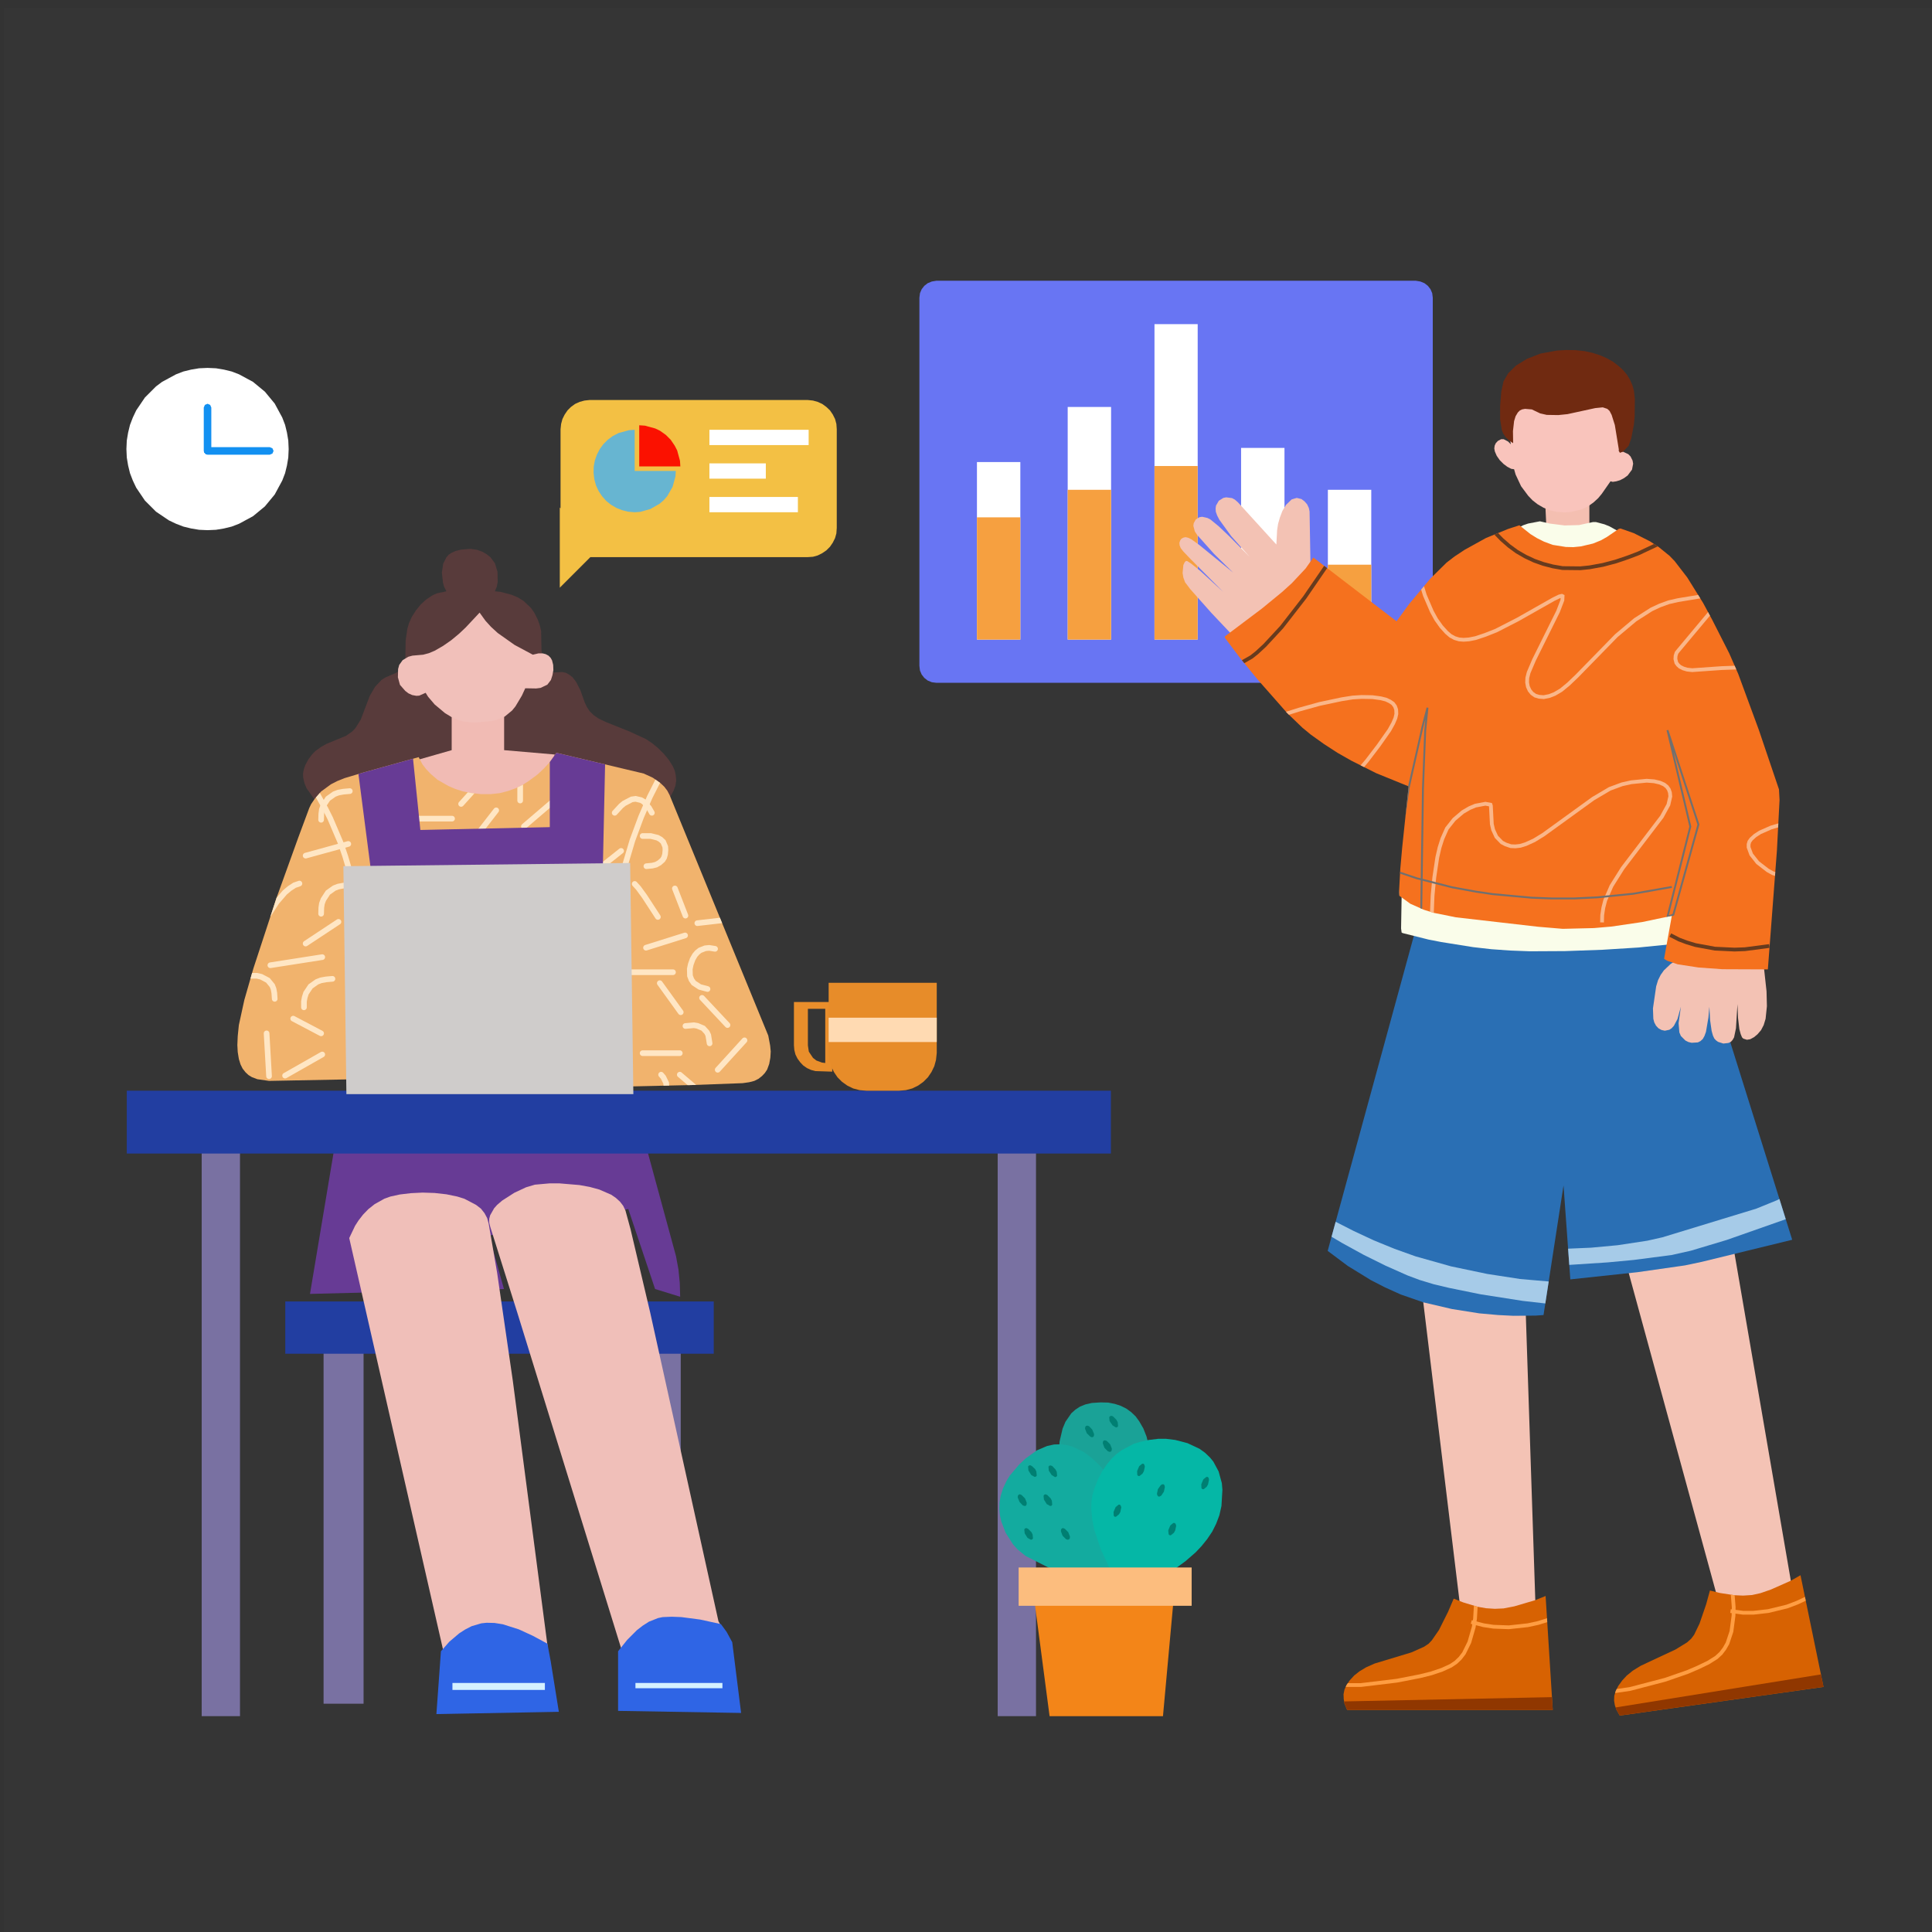 <?xml version="1.0" standalone="no"?><!DOCTYPE svg PUBLIC "-//W3C//DTD SVG 1.1//EN" "http://www.w3.org/Graphics/SVG/1.1/DTD/svg11.dtd"><svg height="1024" node-id="1" sillyvg="true" template-height="1024" template-width="1024" version="1.1" viewBox="0 0 1024 1024" width="1024" xmlns="http://www.w3.org/2000/svg" xmlns:xlink="http://www.w3.org/1999/xlink"><rect x="0" y="0" width="1024" height="1024" fill="#333333" stroke="none"/><defs node-id="174"><clipPath id="clip-团队" node-id="13"><path d="M 0.00 0.00 L 1024.00 0.00 L 1024.00 1024.00 L 0.00 1024.00 Z" fill="#000000" fill-rule="nonzero" node-id="177" stroke="none" target-height="1024" target-width="1024" target-x="0" target-y="0"></path></clipPath><clipPath id="clip-path" node-id="3"><path d="M 221.90 401.30 L 223.90 405.10 L 225.90 407.70 L 228.40 410.30 L 231.90 413.30 L 237.70 416.60 L 241.40 418.20 L 245.20 419.40 L 249.70 420.30 L 254.90 420.90 L 260.10 420.90 L 264.80 420.40 L 269.10 419.30 L 273.30 417.80 L 277.00 416.00 L 280.30 413.90 L 284.90 410.50 L 288.40 407.20 L 291.40 403.90 L 294.90 399.00 L 341.20 410.00 L 346.00 412.20 L 350.10 415.10 L 352.10 417.00 L 353.70 419.10 L 354.90 421.40 L 407.20 548.90 L 408.20 554.20 L 408.50 557.30 L 408.30 560.60 L 407.70 563.90 L 406.60 566.90 L 405.40 568.70 L 403.90 570.30 L 402.00 571.80 L 399.80 572.90 L 397.10 573.60 L 393.60 574.10 L 366.50 575.10 L 276.70 577.10 L 184.50 572.10 L 142.60 572.90 L 136.40 572.00 L 133.50 570.90 L 131.70 569.80 L 130.10 568.30 L 128.60 566.40 L 127.50 564.20 L 126.60 561.30 L 126.00 557.60 L 125.80 553.90 L 126.00 549.20 L 126.60 543.30 L 129.50 530.00 L 134.30 513.30 L 146.60 475.80 L 158.10 443.90 L 163.90 428.30 L 164.90 426.20 L 166.80 423.40 L 170.20 419.50 L 175.40 415.70 L 178.70 414.00 L 182.70 412.40 L 193.10 409.30 L 221.90 401.30 Z" fill="#000000" fill-rule="nonzero" id="路径_624" node-id="4" stroke="none" target-height="178.1" target-width="282.7" target-x="125.8" target-y="399"></path></clipPath><clipPath id="clip-path-2" node-id="5"><path d="M 770.50 847.30 L 775.50 849.30 L 783.10 851.60 L 787.60 852.40 L 792.30 852.70 L 796.90 852.50 L 802.60 851.40 L 813.80 848.10 L 819.20 845.90 L 823.00 906.30 L 714.00 906.30 L 712.60 902.90 L 712.20 900.50 L 712.10 898.00 L 712.60 895.50 L 713.70 893.10 L 715.40 890.60 L 717.80 888.00 L 720.60 885.80 L 724.10 883.70 L 728.60 881.70 L 748.10 875.80 L 754.80 872.80 L 757.20 871.20 L 758.90 869.40 L 762.70 863.90 L 767.50 854.30 L 770.50 847.30 Z" fill="#000000" fill-rule="nonzero" id="路径_580" node-id="6" stroke="none" target-height="60.4" target-width="110.9" target-x="712.1" target-y="845.9"></path></clipPath><clipPath id="clip-path-3" node-id="7"><path d="M 906.30 843.00 L 911.50 844.30 L 919.30 845.50 L 923.90 845.70 L 928.60 845.40 L 933.10 844.40 L 938.60 842.50 L 949.20 837.80 L 954.30 834.90 L 966.50 894.10 L 858.50 909.30 L 856.70 906.10 L 855.90 903.80 L 855.50 901.40 L 855.60 898.80 L 856.40 896.20 L 857.70 893.60 L 859.80 890.70 L 862.20 888.10 L 865.40 885.50 L 869.60 882.90 L 888.00 874.30 L 894.20 870.50 L 896.40 868.50 L 897.90 866.50 L 900.80 860.50 L 904.30 850.30 L 906.30 843.00 Z" fill="#000000" fill-rule="nonzero" id="路径_580-2" node-id="8" stroke="none" target-height="74.4" target-width="111" target-x="855.5" target-y="834.9"></path></clipPath><clipPath id="clip-path-4" node-id="9"><path d="M 750.80 490.80 L 703.70 663.00 L 714.40 671.00 L 726.60 678.50 L 734.00 682.30 L 742.40 686.10 L 754.50 690.30 L 769.50 693.80 L 784.00 696.10 L 794.10 697.00 L 802.10 697.40 L 813.90 697.30 L 818.10 697.00 L 828.70 628.30 L 832.30 678.10 L 867.80 674.30 L 893.00 670.70 L 902.00 668.80 L 949.90 657.10 L 895.40 483.20 Z" fill="#000000" fill-rule="nonzero" id="路径_574" node-id="10" stroke="none" target-height="214.2" target-width="246.2" target-x="703.7" target-y="483.2"></path></clipPath><clipPath id="clip-path-5" node-id="11"><path d="M 805.30 278.40 L 811.20 283.10 L 814.60 285.20 L 818.40 287.10 L 823.00 288.80 L 829.90 289.90 L 833.90 290.00 L 837.90 289.60 L 844.30 288.10 L 848.50 286.40 L 851.70 284.60 L 858.00 280.30 L 858.90 280.10 L 866.00 282.60 L 874.50 286.90 L 879.10 289.90 L 884.90 294.60 L 887.60 297.40 L 894.30 306.10 L 902.70 319.60 L 907.50 328.50 L 916.50 346.20 L 921.30 357.20 L 932.20 386.80 L 942.90 418.40 L 943.20 424.00 L 941.80 450.90 L 937.00 513.80 L 912.90 513.70 L 900.30 512.80 L 889.20 511.10 L 883.60 509.20 L 882.00 508.20 L 886.10 485.40 L 870.40 488.70 L 854.10 491.10 L 844.80 491.90 L 828.30 492.30 L 815.20 491.20 L 771.70 486.20 L 759.80 483.80 L 754.70 482.20 L 747.50 479.00 L 741.70 474.80 L 741.50 473.00 L 742.20 460.30 L 743.20 449.10 L 746.60 416.80 L 729.40 409.80 L 716.10 403.10 L 701.80 394.40 L 694.80 389.40 L 690.30 385.70 L 682.20 377.90 L 666.60 360.20 L 657.30 348.80 L 649.40 338.30 L 649.10 337.50 L 649.50 337.10 L 668.90 322.50 L 679.50 313.80 L 684.70 309.10 L 692.00 301.30 L 696.10 295.50 L 740.20 329.30 L 746.90 320.10 L 758.00 306.80 L 766.70 298.20 L 771.00 294.90 L 776.30 291.40 L 787.50 285.20 L 799.20 280.40 L 805.30 278.40 Z" fill="#000000" fill-rule="nonzero" id="路径_570" node-id="12" stroke="none" target-height="235.4" target-width="294.1" target-x="649.1" target-y="278.4"></path></clipPath></defs><g clip-path="url(#clip-团队)" id="团队" node-id="15"><path d="M 2.13 4.26 L 1026.13 4.26 L 1026.13 1028.26 L 2.13 1028.26 Z" fill="#dae3ff" fill-opacity="0.01" fill-rule="nonzero" node-id="197" stroke="none" target-height="1024" target-width="1024" target-x="2.128" target-y="4.255"></path><path d="M 296.70 269.00 L 297.10 269.40 L 297.10 227.50 L 297.40 224.70 L 298.10 222.10 L 299.30 219.70 L 300.80 217.50 L 302.60 215.70 L 304.80 214.10 L 307.20 213.00 L 309.80 212.30 L 312.60 212.00 L 428.00 212.00 L 430.90 212.30 L 433.40 213.00 L 435.80 214.10 L 438.00 215.70 L 439.90 217.50 L 441.40 219.70 L 442.60 222.10 L 443.30 224.70 L 443.50 227.50 L 443.50 279.80 L 443.30 282.70 L 442.60 285.20 L 441.40 287.60 L 439.90 289.80 L 438.00 291.70 L 435.80 293.20 L 433.40 294.40 L 430.90 295.10 L 428.00 295.30 L 312.90 295.30 L 296.70 311.50 Z" fill="#f3c044" fill-rule="nonzero" group-id="1,6,25" id="联合_24" node-id="19" stroke="none" target-height="99.5" target-width="146.8" target-x="296.7" target-y="212"></path><path d="M 376.00 271.50 L 376.00 263.40 L 422.90 263.40 L 422.90 271.50 Z M 376.00 253.70 L 376.00 245.60 L 405.90 245.60 L 405.90 253.70 Z M 376.00 235.90 L 376.00 227.80 L 428.60 227.80 L 428.60 235.90 Z" fill="#ffffff" fill-rule="nonzero" group-id="1,6,26" id="联合_25" node-id="20" stroke="none" target-height="43.7" target-width="52.6" target-x="376" target-y="227.8"></path><path d="M 338.80 247.20 L 338.80 225.40 L 341.80 225.60 L 347.30 227.10 L 349.80 228.30 L 352.90 230.50 L 355.50 233.10 L 357.60 236.20 L 358.90 238.70 L 360.40 244.20 L 360.60 247.20 Z" fill="#fb1100" fill-rule="nonzero" group-id="1,6,27" id="交叉_2" node-id="21" stroke="none" target-height="21.8" target-width="21.8" target-x="338.8" target-y="225.4"></path><path d="M 336.40 271.50 L 332.90 271.20 L 329.70 270.40 L 326.70 269.20 L 323.80 267.50 L 321.30 265.50 L 319.10 263.00 L 317.30 260.30 L 315.90 257.30 L 315.00 254.00 L 314.60 250.50 L 314.70 247.20 L 315.30 244.00 L 316.40 240.90 L 317.90 238.00 L 319.80 235.40 L 322.10 233.10 L 324.80 231.10 L 327.90 229.50 L 333.40 228.00 L 336.40 227.80 L 336.40 249.60 L 358.20 249.60 L 358.00 252.50 L 356.50 258.00 L 353.70 262.90 L 351.80 265.10 L 349.60 267.00 L 344.70 269.80 L 339.30 271.30 L 336.40 271.50 Z" fill="#67b5d1" fill-rule="nonzero" group-id="1,6,28" id="减去_11" node-id="22" stroke="none" target-height="43.7" target-width="43.6" target-x="314.6" target-y="227.8"></path><path d="M 496.30 148.80 L 750.40 148.80 L 752.80 149.20 L 755.00 150.10 L 756.80 151.50 L 758.20 153.30 L 759.10 155.40 L 759.40 157.80 L 759.40 352.90 L 759.10 355.40 L 758.20 357.50 L 756.80 359.30 L 755.00 360.70 L 752.80 361.60 L 750.40 361.90 L 496.30 361.90 L 493.90 361.60 L 491.70 360.70 L 489.90 359.30 L 488.50 357.50 L 487.60 355.40 L 487.30 352.90 L 487.30 157.80 L 487.60 155.40 L 488.50 153.30 L 489.90 151.50 L 491.70 150.10 L 493.90 149.20 L 496.30 148.80 Z" fill="#6875f3" fill-rule="nonzero" group-id="1,7,29" id="矩形_152" node-id="24" stroke="none" target-height="213.1" target-width="272.1" target-x="487.3" target-y="148.8"></path><path d="M 517.80 244.90 L 540.80 244.90 L 540.80 339.00 L 517.80 339.00 Z" fill="#ffffff" fill-rule="nonzero" group-id="1,7,30" id="矩形_153" node-id="26" stroke="none" target-height="94.1" target-width="23" target-x="517.8" target-y="244.9"></path><path d="M 517.80 274.20 L 540.80 274.20 L 540.80 339.00 L 517.80 339.00 Z" fill="#f6a040" fill-rule="nonzero" group-id="1,7,30,86" id="矩形_154" node-id="27" stroke="none" target-height="64.8" target-width="23" target-x="517.8" target-y="274.2"></path><path d="M 565.90 215.70 L 588.90 215.70 L 588.90 339.00 L 565.90 339.00 Z" fill="#ffffff" fill-rule="nonzero" group-id="1,7,31" id="矩形_153-2" node-id="29" stroke="none" target-height="123.3" target-width="23" target-x="565.9" target-y="215.7"></path><path d="M 565.90 259.60 L 588.90 259.60 L 588.90 339.00 L 565.90 339.00 Z" fill="#f6a040" fill-rule="nonzero" group-id="1,7,31,87" id="矩形_154-2" node-id="30" stroke="none" target-height="79.4" target-width="23" target-x="565.9" target-y="259.6"></path><path d="M 703.80 259.60 L 726.80 259.60 L 726.80 339.00 L 703.80 339.00 Z" fill="#ffffff" fill-rule="nonzero" group-id="1,7,32" id="矩形_153-3" node-id="32" stroke="none" target-height="79.4" target-width="23" target-x="703.8" target-y="259.6"></path><path d="M 703.80 299.30 L 726.80 299.30 L 726.80 339.00 L 703.80 339.00 Z" fill="#f6a040" fill-rule="nonzero" group-id="1,7,32,88" id="矩形_154-3" node-id="33" stroke="none" target-height="39.7" target-width="23" target-x="703.8" target-y="299.3"></path><path d="M 657.80 237.40 L 680.80 237.40 L 680.80 339.00 L 657.80 339.00 Z" fill="#ffffff" fill-rule="nonzero" group-id="1,7,33" id="矩形_153-4" node-id="35" stroke="none" target-height="101.6" target-width="23" target-x="657.8" target-y="237.4"></path><path d="M 657.80 296.10 L 680.80 296.10 L 680.80 339.00 L 657.80 339.00 Z" fill="#f6a040" fill-rule="nonzero" group-id="1,7,33,89" id="矩形_154-4" node-id="36" stroke="none" target-height="42.9" target-width="23" target-x="657.8" target-y="296.1"></path><path d="M 611.90 171.80 L 634.80 171.80 L 634.80 339.00 L 611.90 339.00 Z" fill="#ffffff" fill-rule="nonzero" group-id="1,7,34" id="矩形_153-5" node-id="38" stroke="none" target-height="167.2" target-width="22.9" target-x="611.9" target-y="171.8"></path><path d="M 611.90 247.00 L 634.80 247.00 L 634.80 339.00 L 611.90 339.00 Z" fill="#f6a040" fill-rule="nonzero" group-id="1,7,34,90" id="矩形_154-5" node-id="39" stroke="none" target-height="92" target-width="22.9" target-x="611.9" target-y="247"></path><path d="M 171.50 703.70 L 192.70 703.70 L 192.70 903.00 L 171.50 903.00 Z" fill="#7971a2" fill-rule="nonzero" group-id="2,8,35" id="矩形_138" node-id="42" stroke="none" target-height="199.3" target-width="21.2" target-x="171.5" target-y="703.7"></path><path d="M 340.40 703.70 L 360.80 703.70 L 360.80 903.00 L 340.40 903.00 Z" fill="#7971a2" fill-rule="nonzero" group-id="2,8,36" id="矩形_139" node-id="43" stroke="none" target-height="199.3" target-width="20.4" target-x="340.4" target-y="703.7"></path><path d="M 151.20 689.80 L 378.30 689.80 L 378.30 717.50 L 151.20 717.50 Z" fill="#223ea1" fill-rule="nonzero" group-id="2,8" id="矩形_137" node-id="44" stroke="none" target-height="27.7" target-width="227.1" target-x="151.2" target-y="689.8"></path><path d="M 236.60 313.40 L 235.40 311.00 L 234.80 308.90 L 234.20 303.50 L 234.90 298.80 L 236.60 295.40 L 237.80 294.00 L 239.50 292.90 L 241.60 292.00 L 244.50 291.30 L 249.40 290.90 L 252.80 291.40 L 255.60 292.40 L 258.00 293.80 L 259.90 295.30 L 262.30 298.50 L 263.70 303.10 L 263.80 308.40 L 263.30 311.00 L 262.30 313.40 L 265.30 313.70 L 271.00 315.20 L 274.20 316.50 L 277.50 318.50 L 281.40 322.20 L 283.10 324.60 L 285.00 328.30 L 286.10 331.40 L 286.80 334.40 L 287.00 344.60 L 287.70 350.30 L 289.00 354.70 L 290.00 355.90 L 292.00 356.50 L 298.00 356.20 L 299.90 356.60 L 301.70 357.60 L 303.50 359.00 L 305.40 361.50 L 307.60 365.80 L 310.00 372.50 L 311.10 374.80 L 312.50 376.90 L 314.60 379.00 L 317.20 380.80 L 320.90 382.60 L 333.90 387.80 L 342.50 391.80 L 345.90 394.10 L 349.00 396.70 L 352.00 399.70 L 354.60 402.90 L 356.70 406.30 L 357.70 408.70 L 358.20 411.20 L 358.40 413.80 L 358.00 416.40 L 357.00 419.10 L 355.40 422.10 L 354.40 423.00 L 352.20 423.90 L 348.20 424.90 L 341.80 425.90 L 332.80 426.70 L 311.20 427.60 L 285.50 427.80 L 258.00 427.40 L 205.80 425.70 L 166.50 423.50 L 162.50 417.80 L 161.40 415.20 L 160.70 412.20 L 160.60 410.10 L 161.00 407.90 L 161.80 405.50 L 163.50 402.40 L 165.30 400.00 L 167.10 398.10 L 170.30 395.80 L 173.20 394.20 L 183.40 390.00 L 186.70 387.70 L 188.40 385.90 L 191.20 381.40 L 196.00 368.80 L 198.80 364.00 L 202.20 360.40 L 204.20 359.10 L 210.00 356.60 L 212.00 355.20 L 214.30 352.60 L 214.80 351.50 L 215.00 339.50 L 215.90 333.30 L 216.80 330.20 L 218.30 326.90 L 220.40 323.60 L 222.90 320.50 L 225.80 317.80 L 229.10 315.60 L 231.50 314.50 L 236.60 313.40 Z" fill="#583b3b" fill-rule="nonzero" group-id="2,9,37" id="路径_585" node-id="46" stroke="none" target-height="136.9" target-width="197.8" target-x="160.6" target-y="290.9"></path><path d="M 239.40 378.40 L 239.40 397.60 L 220.50 403.00 L 220.90 405.00 L 222.70 409.10 L 228.10 419.40 L 248.90 426.20 L 271.00 426.20 L 291.60 410.60 L 294.00 399.90 L 267.20 397.60 L 267.20 376.40 Z" fill="#f1bbb4" fill-rule="nonzero" group-id="2,9,38" id="路径_587" node-id="47" stroke="none" target-height="49.8" target-width="73.5" target-x="220.5" target-y="376.4"></path><path d="M 254.20 324.70 L 246.80 332.60 L 243.30 335.90 L 239.20 339.30 L 234.90 342.30 L 230.40 344.90 L 227.30 346.20 L 224.30 347.00 L 218.60 347.50 L 216.40 348.10 L 213.40 349.90 L 211.60 352.40 L 211.00 354.60 L 210.90 359.00 L 212.00 363.00 L 214.80 366.20 L 216.50 367.50 L 218.50 368.40 L 220.70 368.80 L 222.20 368.70 L 225.60 367.20 L 226.90 369.30 L 230.40 373.40 L 235.90 378.00 L 239.20 380.00 L 242.90 381.60 L 245.50 382.40 L 251.00 383.00 L 260.40 382.20 L 263.00 381.60 L 267.50 379.80 L 271.40 376.60 L 273.20 374.40 L 276.60 368.70 L 278.40 364.80 L 284.20 364.90 L 286.50 364.60 L 290.10 362.90 L 292.00 360.40 L 292.80 357.90 L 293.30 355.20 L 293.20 352.40 L 292.60 350.00 L 291.80 348.60 L 290.70 347.50 L 289.20 346.70 L 287.60 346.30 L 285.40 346.30 L 282.40 347.00 L 272.70 341.80 L 263.80 335.50 L 260.20 332.20 L 257.30 329.00 L 254.20 324.70 Z" fill="#f1c0ba" fill-rule="nonzero" group-id="2,9,39" id="路径_586" node-id="48" stroke="none" target-height="58.3" target-width="82.4" target-x="210.9" target-y="324.7"></path><path d="M 221.90 401.30 L 223.90 405.10 L 225.90 407.70 L 228.40 410.30 L 231.90 413.30 L 237.70 416.60 L 241.40 418.20 L 245.20 419.40 L 249.70 420.30 L 254.90 420.90 L 260.10 420.90 L 264.80 420.40 L 269.10 419.30 L 273.30 417.80 L 277.00 416.00 L 280.30 413.90 L 284.90 410.50 L 288.40 407.20 L 291.40 403.90 L 294.90 399.00 L 341.20 410.00 L 346.00 412.20 L 350.10 415.10 L 352.10 417.00 L 353.70 419.10 L 354.90 421.40 L 407.20 548.90 L 408.20 554.20 L 408.50 557.30 L 408.30 560.60 L 407.70 563.90 L 406.60 566.90 L 405.40 568.70 L 403.90 570.30 L 402.00 571.80 L 399.80 572.90 L 397.10 573.60 L 393.60 574.10 L 366.50 575.10 L 276.70 577.10 L 184.50 572.10 L 142.60 572.90 L 136.40 572.00 L 133.50 570.90 L 131.70 569.80 L 130.10 568.30 L 128.60 566.40 L 127.50 564.20 L 126.60 561.30 L 126.00 557.60 L 125.80 553.90 L 126.00 549.20 L 126.60 543.30 L 129.50 530.00 L 134.30 513.30 L 146.60 475.80 L 158.10 443.90 L 163.90 428.30 L 164.90 426.20 L 166.80 423.40 L 170.20 419.50 L 175.40 415.70 L 178.70 414.00 L 182.70 412.40 L 193.10 409.30 L 221.90 401.30 Z" fill="#f1b36d" fill-rule="nonzero" group-id="2,10,40" id="路径_588" node-id="50" stroke="none" target-height="178.1" target-width="282.7" target-x="125.8" target-y="399"></path><g clip-path="url(#clip-path)" group-id="2,10,41" id="蒙版组_25" node-id="51"><path d="M 166.00 417.10 L 172.40 428.50 L 175.00 433.70 L 180.50 446.60 L 183.00 453.90 L 185.20 461.40 L 186.90 469.20" fill="none" group-id="2,10,41,91,111" id="路径_590" node-id="53" stroke="#ffe6c4" stroke-linecap="round" stroke-width="3" target-height="52.1" target-width="20.9" target-x="166" target-y="417.1"></path><path d="M 141.30 486.30 L 146.60 478.10 L 151.00 473.00 L 153.50 470.90 L 156.10 469.20 L 158.70 468.30" fill="none" group-id="2,10,41,91,112" id="路径_591" node-id="54" stroke="#ffe6c4" stroke-linecap="round" stroke-width="3" target-height="18" target-width="17.4" target-x="141.3" target-y="468.3"></path><path d="M 162.00 500.10 L 179.40 488.60" fill="none" group-id="2,10,41,91,113" id="路径_592" node-id="55" stroke="#ffe6c4" stroke-linecap="round" stroke-width="3" target-height="11.5" target-width="17.4" target-x="162" target-y="488.6"></path><path d="M 143.30 511.60 L 170.80 507.30" fill="none" group-id="2,10,41,91,114" id="路径_593" node-id="56" stroke="#ffe6c4" stroke-linecap="round" stroke-width="3" target-height="4.3" target-width="27.5" target-x="143.3" target-y="507.3"></path><path d="M 155.40 539.90 L 170.20 547.70" fill="none" group-id="2,10,41,91,115" id="路径_594" node-id="57" stroke="#ffe6c4" stroke-linecap="round" stroke-width="3" target-height="7.8" target-width="14.8" target-x="155.4" target-y="539.9"></path><path d="M 141.30 547.70 L 142.60 570.40" fill="none" group-id="2,10,41,91,116" id="路径_595" node-id="58" stroke="#ffe6c4" stroke-linecap="round" stroke-width="3" target-height="22.7" target-width="1.3" target-x="141.3" target-y="547.7"></path><path d="M 170.80 558.90 L 151.10 570.10" fill="none" group-id="2,10,41,91,117" id="路径_596" node-id="59" stroke="#ffe6c4" stroke-linecap="round" stroke-width="3" target-height="11.2" target-width="19.7" target-x="151.1" target-y="558.9"></path><path d="M 130.80 517.20 L 136.20 517.20 L 138.40 517.70 L 142.00 519.60 L 144.30 522.40 L 145.00 524.20 L 145.40 526.40 L 145.60 529.40" fill="none" group-id="2,10,41,91,118" id="路径_597" node-id="60" stroke="#ffe6c4" stroke-linecap="round" stroke-width="3" target-height="12.2" target-width="14.8" target-x="130.8" target-y="517.2"></path><path d="M 170.20 434.50 L 170.30 431.30 L 170.60 429.10 L 171.40 426.90 L 173.80 423.30 L 177.20 420.90 L 179.30 420.10 L 182.00 419.60 L 185.40 419.30" fill="none" group-id="2,10,41,91,119" id="路径_598" node-id="61" stroke="#ffe6c4" stroke-linecap="round" stroke-width="3" target-height="15.2" target-width="15.2" target-x="170.2" target-y="419.3"></path><path d="M 170.20 484.30 L 170.30 481.10 L 170.60 479.00 L 171.40 476.80 L 173.80 473.10 L 177.20 470.70 L 179.30 469.90 L 182.00 469.40 L 185.40 469.20" fill="none" group-id="2,10,41,91,120" id="路径_600" node-id="62" stroke="#ffe6c4" stroke-linecap="round" stroke-width="3" target-height="15.1" target-width="15.2" target-x="170.2" target-y="469.2"></path><path d="M 161.10 533.90 L 161.10 530.80 L 161.50 528.60 L 162.20 526.40 L 164.60 522.80 L 168.00 520.40 L 170.10 519.60 L 172.80 519.10 L 176.20 518.80" fill="none" group-id="2,10,41,91,121" id="路径_601" node-id="63" stroke="#ffe6c4" stroke-linecap="round" stroke-width="3" target-height="15.1" target-width="15.1" target-x="161.1" target-y="518.8"></path><path d="M 162.00 453.50 L 184.60 447.30" fill="none" group-id="2,10,41,91,122" id="路径_599" node-id="64" stroke="#ffe6c4" stroke-linecap="round" stroke-width="3" target-height="6.2" target-width="22.6" target-x="162" target-y="447.3"></path><path d="M 325.80 430.80 L 329.20 427.10 L 330.80 425.80 L 334.80 423.70 L 336.90 423.40 L 339.80 424.10 L 341.30 425.00 L 344.00 428.20 L 345.50 430.80" fill="none" group-id="2,10,41,91,123" id="路径_602" node-id="65" stroke="#ffe6c4" stroke-linecap="round" stroke-width="3" target-height="7.4" target-width="19.7" target-x="325.8" target-y="423.4"></path><path d="M 340.60 443.10 L 344.90 443.10 L 348.50 444.00 L 350.10 444.90 L 351.50 446.20 L 352.60 448.80 L 352.70 450.50 L 352.50 452.80 L 352.00 454.50 L 351.20 455.80 L 349.50 457.30 L 347.70 458.30 L 345.70 458.80 L 342.60 459.10" fill="none" group-id="2,10,41,91,124" id="路径_603" node-id="66" stroke="#ffe6c4" stroke-linecap="round" stroke-width="3" target-height="16" target-width="12.1" target-x="340.6" target-y="443.1"></path><path d="M 342.40 502.30 L 363.10 495.80" fill="none" group-id="2,10,41,91,125" id="路径_604" node-id="67" stroke="#ffe6c4" stroke-linecap="round" stroke-width="3" target-height="6.5" target-width="20.7" target-x="342.4" target-y="495.8"></path><path d="M 369.60 489.30 L 391.30 486.80" fill="none" group-id="2,10,41,91,126" id="路径_606" node-id="68" stroke="#ffe6c4" stroke-linecap="round" stroke-width="3" target-height="2.5" target-width="21.7" target-x="369.6" target-y="486.8"></path><path d="M 331.50 515.30 L 356.70 515.30" fill="none" group-id="2,10,41,91,127" id="路径_607" node-id="69" stroke="#ffe6c4" stroke-linecap="round" stroke-width="3" target-height="0" target-width="25.2" target-x="331.5" target-y="515.3"></path><path d="M 357.70 470.90 L 363.30 485.30" fill="none" group-id="2,10,41,91,128" id="路径_605" node-id="70" stroke="#ffe6c4" stroke-linecap="round" stroke-width="3" target-height="14.4" target-width="5.6" target-x="357.7" target-y="470.9"></path><path d="M 375.00 524.20 L 370.90 523.10 L 367.70 521.00 L 366.50 519.30 L 365.70 517.20 L 365.60 513.60 L 366.10 511.20 L 367.10 508.40 L 368.30 506.30 L 369.50 504.90 L 371.00 503.70 L 373.80 502.60 L 375.90 502.40 L 379.00 502.90" fill="none" group-id="2,10,41,91,129" id="路径_608" node-id="71" stroke="#ffe6c4" stroke-linecap="round" stroke-width="3" target-height="21.8" target-width="13.4" target-x="365.6" target-y="502.4"></path><path d="M 363.30 543.80 L 367.80 543.40 L 369.60 543.70 L 372.70 545.00 L 374.70 547.20 L 375.40 548.70 L 376.10 553.00" fill="none" group-id="2,10,41,91,130" id="路径_609" node-id="72" stroke="#ffe6c4" stroke-linecap="round" stroke-width="3" target-height="9.6" target-width="12.8" target-x="363.3" target-y="543.4"></path><path d="M 372.10 528.90 L 385.60 543.30" fill="none" group-id="2,10,41,91,131" id="路径_610" node-id="73" stroke="#ffe6c4" stroke-linecap="round" stroke-width="3" target-height="14.4" target-width="13.5" target-x="372.1" target-y="528.9"></path><path d="M 349.70 521.10 L 360.80 536.50" fill="none" group-id="2,10,41,91,132" id="路径_611" node-id="74" stroke="#ffe6c4" stroke-linecap="round" stroke-width="3" target-height="15.4" target-width="11.1" target-x="349.7" target-y="521.1"></path><path d="M 380.40 567.00 L 394.60 551.40" fill="none" group-id="2,10,41,91,133" id="路径_612" node-id="75" stroke="#ffe6c4" stroke-linecap="round" stroke-width="3" target-height="15.6" target-width="14.2" target-x="380.4" target-y="551.4"></path><path d="M 340.60 558.20 L 360.30 558.20" fill="none" group-id="2,10,41,91,134" id="路径_613" node-id="76" stroke="#ffe6c4" stroke-linecap="round" stroke-width="3" target-height="0" target-width="19.7" target-x="340.6" target-y="558.2"></path><path d="M 350.40 569.60 L 351.60 571.00 L 353.10 574.10 L 353.30 577.60 L 353.00 579.40" fill="none" group-id="2,10,41,91,135" id="路径_614" node-id="77" stroke="#ffe6c4" stroke-linecap="round" stroke-width="3" target-height="9.8" target-width="2.9" target-x="350.4" target-y="569.6"></path><path d="M 360.30 569.60 L 373.90 581.20" fill="none" group-id="2,10,41,91,136" id="路径_615" node-id="78" stroke="#ffe6c4" stroke-linecap="round" stroke-width="3" target-height="11.6" target-width="13.6" target-x="360.3" target-y="569.6"></path><path d="M 336.40 468.50 L 338.40 470.70 L 341.60 475.10 L 348.70 486.00" fill="none" group-id="2,10,41,91,137" id="路径_616" node-id="79" stroke="#ffe6c4" stroke-linecap="round" stroke-width="3" target-height="17.5" target-width="12.3" target-x="336.4" target-y="468.5"></path><path d="M 349.70 411.90 L 344.40 422.40 L 339.80 433.00 L 335.20 445.40 L 331.40 458.20 L 330.00 464.50 L 329.20 470.00" fill="none" group-id="2,10,41,91,138" id="路径_617" node-id="80" stroke="#ffe6c4" stroke-linecap="round" stroke-width="3" target-height="58.1" target-width="20.5" target-x="329.2" target-y="411.9"></path><path d="M 329.20 451.00 L 310.30 466.00" fill="none" group-id="2,10,41,91,139" id="路径_618" node-id="81" stroke="#ffe6c4" stroke-linecap="round" stroke-width="3" target-height="15" target-width="18.9" target-x="310.3" target-y="451"></path><path d="M 277.70 438.00 L 296.40 422.00" fill="none" group-id="2,10,41,91,140" id="路径_619" node-id="82" stroke="#ffe6c4" stroke-linecap="round" stroke-width="3" target-height="16" target-width="18.7" target-x="277.7" target-y="422"></path><path d="M 219.30 433.90 L 239.60 433.90" fill="none" group-id="2,10,41,91,141" id="路径_620" node-id="83" stroke="#ffe6c4" stroke-linecap="round" stroke-width="3" target-height="0" target-width="20.3" target-x="219.3" target-y="433.9"></path><path d="M 263.00 429.50 L 250.20 446.00" fill="none" group-id="2,10,41,91,142" id="路径_621" node-id="84" stroke="#ffe6c4" stroke-linecap="round" stroke-width="3" target-height="16.5" target-width="12.8" target-x="250.2" target-y="429.5"></path><path d="M 275.70 413.20 L 275.70 424.30" fill="none" group-id="2,10,41,91,143" id="路径_622" node-id="85" stroke="#ffe6c4" stroke-linecap="round" stroke-width="3" target-height="11.1" target-width="0" target-x="275.7" target-y="413.2"></path><path d="M 252.90 417.20 L 251.00 418.80 L 244.40 426.10" fill="none" group-id="2,10,41,91,144" id="路径_623" node-id="86" stroke="#ffe6c4" stroke-linecap="round" stroke-width="3" target-height="8.9" target-width="8.5" target-x="244.4" target-y="417.2"></path><path d="M 189.60 407.30 L 196.80 462.80 L 319.50 461.00 L 320.80 401.20 L 291.40 398.10 L 291.40 438.40 L 222.80 439.90 L 218.60 399.10 Z" fill="#673b95" fill-rule="nonzero" group-id="2,10,41,92" id="路径_589" node-id="87" stroke="none" target-height="64.7" target-width="131.2" target-x="189.6" target-y="398.1"></path></g><path d="M 177.90 604.40 L 164.30 685.80 L 267.10 683.20 L 259.20 654.90 L 333.00 640.80 L 347.20 683.20 L 360.50 687.30 L 360.30 680.00 L 359.60 672.90 L 358.30 665.80 L 342.40 607.40 Z" fill="#673b95" fill-rule="nonzero" group-id="2,11,42" id="路径_626" node-id="89" stroke="none" target-height="82.9" target-width="196.2" target-x="164.3" target-y="604.4"></path><path d="M 185.10 656.20 L 188.20 649.70 L 190.00 646.90 L 192.40 643.80 L 195.20 640.90 L 198.60 638.20 L 203.80 635.30 L 206.90 634.20 L 211.90 633.10 L 217.80 632.40 L 224.00 632.10 L 230.30 632.30 L 236.60 633.00 L 242.40 634.20 L 246.20 635.40 L 252.30 638.60 L 254.90 640.60 L 256.80 643.00 L 258.20 645.60 L 259.00 648.50 L 263.50 674.70 L 271.80 731.80 L 290.30 873.10 L 273.60 873.10 L 236.50 881.70 Z" fill="#f0bfb9" fill-rule="nonzero" group-id="2,11,43" id="路径_627" node-id="90" stroke="none" target-height="249.6" target-width="105.2" target-x="185.1" target-y="632.1"></path><path d="M 259.80 650.10 L 274.20 695.80 L 329.70 875.20 L 351.70 866.10 L 373.80 869.70 L 384.60 866.10 L 380.80 859.30 L 344.60 695.60 L 334.20 651.50 L 331.50 641.60 L 330.30 639.10 L 328.60 636.90 L 326.40 634.90 L 323.90 633.20 L 317.70 630.50 L 312.60 629.10 L 307.10 628.10 L 296.40 627.20 L 291.40 627.20 L 283.50 627.90 L 278.80 629.30 L 272.60 632.20 L 266.20 636.30 L 263.50 638.60 L 261.90 640.40 L 259.80 644.10 L 259.30 646.00 L 259.30 648.00 L 259.80 650.10 Z" fill="#f0bfb9" fill-rule="nonzero" group-id="2,11,44" id="路径_628" node-id="91" stroke="none" target-height="248" target-width="125.3" target-x="259.3" target-y="627.2"></path><path d="M 233.70 875.20 L 238.20 870.10 L 243.40 865.70 L 246.50 863.70 L 250.00 861.90 L 255.10 860.40 L 257.90 860.10 L 262.10 860.20 L 266.50 860.90 L 275.00 863.60 L 282.40 867.00 L 290.00 871.10 L 290.20 871.50 L 291.90 880.60 L 296.20 907.30 L 231.30 908.50 Z" fill="#2f65e5" fill-rule="nonzero" group-id="2,11,45" id="路径_629" node-id="92" stroke="none" target-height="48.4" target-width="64.9" target-x="231.3" target-y="860.1"></path><path d="M 239.80 892.00 L 288.80 892.00 L 288.80 895.70 L 239.80 895.70 Z" fill="#d4f1ff" fill-rule="nonzero" group-id="2,11,46" id="矩形_140" node-id="93" stroke="none" target-height="3.7" target-width="49" target-x="239.8" target-y="892"></path><path d="M 327.60 875.20 L 332.40 869.20 L 337.60 864.00 L 340.70 861.60 L 344.00 859.50 L 348.80 857.60 L 351.20 857.10 L 356.00 856.90 L 361.20 857.10 L 371.10 858.40 L 382.10 860.80 L 385.10 864.90 L 388.10 870.40 L 392.80 907.90 L 327.60 906.80 Z" fill="#2f65e5" fill-rule="nonzero" group-id="2,11,47" id="路径_630" node-id="94" stroke="none" target-height="51" target-width="65.2" target-x="327.6" target-y="856.9"></path><path d="M 336.80 892.00 L 382.90 892.00 L 382.90 894.80 L 336.80 894.80 Z" fill="#d4f1ff" fill-rule="nonzero" group-id="2,11,48" id="矩形_141" node-id="95" stroke="none" target-height="2.8" target-width="46.1" target-x="336.8" target-y="892"></path><path d="M 106.90 606.80 L 127.20 606.80 L 127.20 909.60 L 106.90 909.60 Z" fill="#7971a2" fill-rule="nonzero" group-id="2,12,49" id="矩形_138-2" node-id="97" stroke="none" target-height="302.8" target-width="20.3" target-x="106.9" target-y="606.8"></path><path d="M 528.80 606.80 L 549.10 606.80 L 549.10 909.60 L 528.80 909.60 Z" fill="#7971a2" fill-rule="nonzero" group-id="2,12,50" id="矩形_139-2" node-id="98" stroke="none" target-height="302.8" target-width="20.3" target-x="528.8" target-y="606.8"></path><path d="M 67.20 578.10 L 588.80 578.10 L 588.80 611.40 L 67.20 611.40 Z" fill="#223ea1" fill-rule="nonzero" group-id="2,12,51" id="矩形_137-2" node-id="99" stroke="none" target-height="33.3" target-width="521.6" target-x="67.2" target-y="578.1"></path><path d="M 182.00 459.10 L 334.00 457.40 L 335.70 579.90 L 183.60 579.90 Z" fill="#cfcccb" fill-rule="nonzero" group-id="2,12,52" id="路径_625" node-id="100" stroke="none" target-height="122.5" target-width="153.7" target-x="182" target-y="457.4"></path><path d="M 441.10 568.00 L 432.20 567.70 L 429.90 567.10 L 427.70 566.10 L 425.70 564.70 L 424.10 563.00 L 422.70 561.10 L 421.60 558.90 L 421.00 556.50 L 420.80 554.00 L 420.80 531.10 L 441.10 531.10 Z M 428.20 534.70 L 428.20 554.10 L 428.70 557.40 L 430.90 560.70 L 432.70 562.10 L 435.70 563.20 L 437.40 563.40 L 437.40 534.70 Z" fill="#e98e2b" fill-rule="nonzero" group-id="2,13,53" id="减去_10" node-id="102" stroke="none" target-height="36.9" target-width="20.3" target-x="420.8" target-y="531.1"></path><path d="M 439.20 520.90 L 496.50 520.90 L 496.50 558.10 L 496.10 561.80 L 495.20 565.10 L 493.70 568.20 L 491.80 571.00 L 489.40 573.40 L 486.60 575.40 L 483.50 576.90 L 480.10 577.80 L 476.50 578.10 L 459.20 578.10 L 455.60 577.80 L 452.20 576.90 L 449.10 575.40 L 446.30 573.40 L 443.90 571.00 L 442.00 568.20 L 440.50 565.10 L 439.60 561.80 L 439.20 558.10 L 439.20 520.90 Z" fill="#e78c29" fill-rule="nonzero" group-id="2,13,54" id="矩形_142" node-id="103" stroke="none" target-height="57.2" target-width="57.3" target-x="439.2" target-y="520.9"></path><path d="M 439.20 539.40 L 496.50 539.40 L 496.50 552.30 L 439.20 552.30 Z" fill="#ffdab2" fill-rule="nonzero" group-id="2,13,55" id="矩形_145" node-id="104" stroke="none" target-height="12.9" target-width="57.3" target-x="439.2" target-y="539.4"></path><path d="M 561.30 768.80 L 561.60 764.00 L 563.20 757.20 L 564.70 753.60 L 567.80 749.10 L 569.90 747.20 L 572.30 745.60 L 575.20 744.40 L 578.70 743.60 L 583.30 743.30 L 587.40 743.40 L 590.90 744.10 L 594.00 745.10 L 597.00 746.60 L 599.60 748.50 L 601.90 750.70 L 603.80 753.30 L 606.00 757.10 L 607.70 761.40 L 608.90 766.40 L 609.20 768.90 L 609.00 771.40 L 608.30 774.10 L 606.80 778.00 L 604.60 781.90 L 602.10 785.60 L 596.30 792.40 L 587.40 800.70 L 561.30 787.50 Z" fill="#1aa297" fill-rule="nonzero" group-id="3,14,56" id="路径_584" node-id="107" stroke="none" target-height="57.4" target-width="47.9" target-x="561.3" target-y="743.3"></path><path d="M 578.90 757.70 L 579.90 760.10 L 579.80 761.10 L 579.40 761.60 L 578.70 761.80 L 577.80 761.40 L 576.00 759.60 L 575.10 757.30 L 575.20 756.30 L 575.60 755.80 L 576.30 755.60 L 577.20 755.90 L 578.90 757.70 Z" fill="#007f72" fill-rule="nonzero" group-id="3,14,57" id="椭圆_145" node-id="108" stroke="none" target-height="6.2" target-width="4.8" target-x="575.1" target-y="755.6"></path><path d="M 591.70 752.50 L 592.40 753.80 L 592.60 755.90 L 592.20 756.40 L 591.50 756.60 L 589.70 755.50 L 588.10 753.20 L 587.90 751.10 L 588.40 750.60 L 589.00 750.40 L 589.90 750.70 L 591.70 752.50 Z" fill="#007f72" fill-rule="nonzero" group-id="3,14,58" id="椭圆_146" node-id="109" stroke="none" target-height="6.2" target-width="4.7" target-x="587.9" target-y="750.4"></path><path d="M 588.40 765.50 L 589.30 767.80 L 589.20 768.80 L 588.80 769.40 L 588.10 769.50 L 587.20 769.20 L 585.40 767.40 L 584.50 765.00 L 584.60 764.10 L 585.00 763.50 L 585.70 763.40 L 586.60 763.70 L 588.40 765.50 Z" fill="#007f72" fill-rule="nonzero" group-id="3,14,59" id="椭圆_147" node-id="110" stroke="none" target-height="6.1" target-width="4.8" target-x="584.5" target-y="763.4"></path><path d="M 592.80 790.30 L 587.90 782.70 L 585.30 779.50 L 582.10 776.00 L 578.60 772.70 L 574.60 769.70 L 568.60 766.80 L 565.40 765.90 L 562.20 765.50 L 558.70 765.60 L 555.00 766.40 L 549.60 768.70 L 543.60 773.00 L 540.20 776.20 L 535.20 782.10 L 533.50 784.90 L 531.60 788.90 L 530.40 792.70 L 529.80 796.20 L 529.70 799.80 L 530.00 803.20 L 530.70 806.40 L 533.00 812.40 L 536.90 818.50 L 539.30 821.20 L 543.60 824.70 L 557.60 831.80 L 575.40 840.40 L 597.70 836.30 Z" fill="#13ab9f" fill-rule="nonzero" group-id="3,15,60" id="路径_583" node-id="112" stroke="none" target-height="74.9" target-width="68" target-x="529.7" target-y="765.5"></path><path d="M 543.30 794.20 L 544.20 796.50 L 544.10 797.50 L 543.70 798.10 L 543.00 798.20 L 542.10 797.90 L 540.40 796.10 L 539.40 793.70 L 539.50 792.80 L 539.90 792.20 L 540.60 792.00 L 541.50 792.40 L 543.30 794.20 Z" fill="#007f72" fill-rule="nonzero" group-id="3,15,61" id="椭圆_139" node-id="113" stroke="none" target-height="6.2" target-width="4.8" target-x="539.4" target-y="792"></path><path d="M 548.70 778.70 L 549.30 780.00 L 549.50 782.10 L 549.10 782.60 L 548.40 782.80 L 546.60 781.80 L 545.10 779.40 L 544.90 777.30 L 545.30 776.80 L 546.00 776.60 L 546.90 777.00 L 548.70 778.70 Z" fill="#007f72" fill-rule="nonzero" group-id="3,15,62" id="椭圆_140" node-id="114" stroke="none" target-height="6.2" target-width="4.6" target-x="544.9" target-y="776.6"></path><path d="M 559.40 778.80 L 560.10 780.10 L 560.30 782.20 L 559.90 782.70 L 559.20 782.90 L 557.40 781.80 L 555.90 779.50 L 555.70 777.40 L 556.10 776.90 L 556.70 776.70 L 557.70 777.00 L 559.40 778.80 Z" fill="#007f72" fill-rule="nonzero" group-id="3,15,63" id="椭圆_141" node-id="115" stroke="none" target-height="6.2" target-width="4.6" target-x="555.7" target-y="776.7"></path><path d="M 556.90 794.20 L 557.50 795.40 L 557.70 797.50 L 557.30 798.10 L 556.60 798.20 L 554.80 797.20 L 553.30 794.80 L 553.10 792.80 L 553.50 792.20 L 554.20 792.00 L 555.10 792.40 L 556.90 794.20 Z" fill="#007f72" fill-rule="nonzero" group-id="3,15,64" id="椭圆_142" node-id="116" stroke="none" target-height="6.2" target-width="4.6" target-x="553.1" target-y="792"></path><path d="M 546.70 812.10 L 547.30 813.30 L 547.50 815.40 L 547.10 815.90 L 546.40 816.10 L 544.60 815.10 L 543.10 812.70 L 542.90 810.60 L 543.30 810.10 L 544.00 809.90 L 544.90 810.30 L 546.70 812.10 Z" fill="#007f72" fill-rule="nonzero" group-id="3,15,65" id="椭圆_143" node-id="117" stroke="none" target-height="6.2" target-width="4.6" target-x="542.9" target-y="809.9"></path><path d="M 566.20 812.10 L 567.10 814.40 L 567.00 815.40 L 566.60 815.90 L 565.90 816.10 L 565.00 815.80 L 563.20 814.00 L 562.30 811.60 L 562.40 810.60 L 562.80 810.10 L 563.50 809.90 L 564.40 810.30 L 566.20 812.10 Z" fill="#007f72" fill-rule="nonzero" group-id="3,15,66" id="椭圆_144" node-id="118" stroke="none" target-height="6.2" target-width="4.8" target-x="562.3" target-y="809.9"></path><path d="M 592.40 838.30 L 587.60 830.10 L 583.50 821.30 L 580.00 810.90 L 578.90 805.30 L 578.40 799.80 L 578.50 796.10 L 579.00 792.50 L 580.00 789.10 L 581.90 784.20 L 584.10 780.00 L 586.40 776.50 L 589.00 773.30 L 591.70 770.70 L 594.60 768.60 L 600.80 765.30 L 604.00 764.30 L 608.90 763.20 L 613.90 762.60 L 618.00 762.60 L 622.90 763.20 L 629.40 764.90 L 635.80 767.90 L 638.70 770.00 L 641.40 772.60 L 643.10 774.70 L 645.90 779.90 L 647.60 786.10 L 647.90 789.60 L 647.40 798.20 L 646.30 803.10 L 644.60 807.60 L 642.50 811.80 L 639.80 815.80 L 636.90 819.40 L 633.70 822.80 L 628.40 827.40 L 623.10 831.30 L 617.70 834.70 L 608.50 839.50 L 602.30 842.10 Z" fill="#05b7a6" fill-rule="nonzero" group-id="3,16,67" id="路径_582" node-id="120" stroke="none" target-height="79.5" target-width="69.5" target-x="578.4" target-y="762.6"></path><path d="M 622.90 811.10 L 622.20 812.40 L 620.60 813.70 L 619.90 813.70 L 619.40 813.20 L 619.20 811.10 L 620.30 808.50 L 621.90 807.20 L 622.60 807.20 L 623.10 807.70 L 623.40 808.70 L 622.90 811.10 Z" fill="#007f72" fill-rule="nonzero" group-id="3,16,68" id="椭圆_134" node-id="121" stroke="none" target-height="6.5" target-width="4.2" target-x="619.2" target-y="807.2"></path><path d="M 616.90 790.60 L 615.50 792.70 L 614.60 793.20 L 614.00 793.20 L 613.50 792.70 L 613.20 791.80 L 613.70 789.30 L 615.20 787.20 L 616.00 786.70 L 616.70 786.70 L 617.20 787.20 L 617.40 788.20 L 616.90 790.60 Z" fill="#007f72" fill-rule="nonzero" group-id="3,16,69" id="椭圆_135" node-id="122" stroke="none" target-height="6.5" target-width="4.2" target-x="613.2" target-y="786.7"></path><path d="M 640.30 786.70 L 639.60 788.00 L 638.00 789.30 L 637.30 789.30 L 636.80 788.80 L 636.70 786.70 L 637.80 784.10 L 639.40 782.80 L 640.10 782.80 L 640.60 783.30 L 640.80 784.30 L 640.30 786.70 Z" fill="#007f72" fill-rule="nonzero" group-id="3,16,70" id="椭圆_136" node-id="123" stroke="none" target-height="6.5" target-width="4.1" target-x="636.7" target-y="782.8"></path><path d="M 606.30 779.70 L 605.60 781.00 L 604.00 782.30 L 603.30 782.30 L 602.80 781.80 L 602.70 779.70 L 603.80 777.10 L 605.40 775.80 L 606.10 775.80 L 606.50 776.30 L 606.80 777.30 L 606.30 779.70 Z" fill="#007f72" fill-rule="nonzero" group-id="3,16,71" id="椭圆_137" node-id="124" stroke="none" target-height="6.5" target-width="4.1" target-x="602.7" target-y="775.8"></path><path d="M 593.80 801.40 L 593.10 802.60 L 591.50 803.90 L 590.80 803.90 L 590.30 803.40 L 590.20 801.40 L 591.30 798.80 L 592.90 797.50 L 593.50 797.50 L 594.00 798.00 L 594.30 798.90 L 593.80 801.40 Z" fill="#007f72" fill-rule="nonzero" group-id="3,16,72" id="椭圆_138" node-id="125" stroke="none" target-height="6.4" target-width="4.1" target-x="590.2" target-y="797.5"></path><path d="M 547.20 840.40 L 556.30 909.60 L 616.40 909.60 L 622.70 840.40 Z" fill="#f38518" fill-rule="nonzero" group-id="3,17" id="路径_581" node-id="126" stroke="none" target-height="69.2" target-width="75.5" target-x="547.2" target-y="840.4"></path><path d="M 539.90 830.80 L 631.60 830.80 L 631.60 851.10 L 539.90 851.10 Z" fill="#fcbd7e" fill-rule="nonzero" group-id="3,18" id="矩形_136" node-id="127" stroke="none" target-height="20.3" target-width="91.7" target-x="539.9" target-y="830.8"></path><path d="M 153.00 238.00 L 152.80 242.50 L 152.10 246.70 L 151.10 250.80 L 149.60 254.70 L 145.60 262.10 L 140.40 268.40 L 134.10 273.60 L 126.70 277.60 L 122.80 279.10 L 118.70 280.10 L 114.50 280.80 L 110.00 281.00 L 105.50 280.80 L 101.30 280.10 L 97.20 279.10 L 93.30 277.60 L 89.50 275.80 L 82.70 271.20 L 76.80 265.30 L 72.20 258.50 L 70.40 254.70 L 68.90 250.80 L 67.90 246.70 L 67.20 242.50 L 67.00 238.00 L 67.20 233.50 L 67.90 229.30 L 68.90 225.20 L 70.40 221.30 L 72.20 217.50 L 76.80 210.70 L 82.70 204.80 L 85.90 202.40 L 93.30 198.40 L 97.20 196.90 L 101.30 195.90 L 105.50 195.20 L 110.00 195.00 L 114.50 195.20 L 118.70 195.90 L 122.80 196.90 L 126.70 198.40 L 134.10 202.40 L 140.40 207.60 L 145.60 213.90 L 149.60 221.30 L 151.10 225.20 L 152.10 229.30 L 152.80 233.50 L 153.00 238.00 Z" fill="#ffffff" fill-rule="nonzero" group-id="4,19" id="椭圆_133" node-id="129" stroke="none" target-height="86" target-width="86" target-x="67" target-y="195"></path><path d="M 110.00 214.00 L 111.40 214.60 L 112.00 216.00 L 112.00 239.00 L 111.80 239.80 L 110.80 240.80 L 109.20 240.80 L 108.20 239.80 L 108.00 239.00 L 108.00 216.00 L 108.60 214.60 L 110.00 214.00 Z" fill="#1290f1" fill-rule="nonzero" group-id="4,20" id="矩形_134" node-id="130" stroke="none" target-height="26.8" target-width="4" target-x="108" target-y="214"></path><path d="M 145.00 239.00 L 144.40 240.40 L 143.00 241.00 L 110.00 241.00 L 109.20 240.80 L 108.20 239.80 L 108.20 238.20 L 109.20 237.20 L 110.00 237.00 L 143.00 237.00 L 144.40 237.60 L 145.00 239.00 Z" fill="#1290f1" fill-rule="nonzero" group-id="4,21" id="矩形_135" node-id="131" stroke="none" target-height="4" target-width="36.8" target-x="108.2" target-y="237"></path><path d="M 753.50 683.10 L 774.30 854.70 L 774.70 855.40 L 775.60 856.00 L 780.50 856.70 L 784.80 856.60 L 794.30 855.80 L 813.90 853.00 L 808.30 684.50 Z" fill="#f4c3b5" fill-rule="nonzero" group-id="5,22,73,93" id="路径_575" node-id="135" stroke="none" target-height="173.6" target-width="60.4" target-x="753.5" target-y="683.1"></path><path d="M 770.50 847.30 L 775.50 849.30 L 783.10 851.60 L 787.60 852.40 L 792.30 852.70 L 796.90 852.50 L 802.60 851.40 L 813.80 848.10 L 819.20 845.90 L 823.00 906.30 L 714.00 906.30 L 712.60 902.90 L 712.20 900.50 L 712.10 898.00 L 712.60 895.50 L 713.70 893.10 L 715.40 890.60 L 717.80 888.00 L 720.60 885.80 L 724.10 883.70 L 728.60 881.70 L 748.10 875.80 L 754.80 872.80 L 757.20 871.20 L 758.90 869.40 L 762.70 863.90 L 767.50 854.30 L 770.50 847.30 Z" fill="#d76202" fill-rule="nonzero" group-id="5,22,73,94" id="路径_576" node-id="136" stroke="none" target-height="60.4" target-width="110.9" target-x="712.1" target-y="845.9"></path><g clip-path="url(#clip-path-2)" group-id="5,22,73,95" id="蒙版组_24" node-id="137"><path d="M 823.70 899.50 L 711.70 901.80 L 713.10 906.30 L 824.20 906.30" fill="#903700" fill-rule="nonzero" group-id="5,22,73,95,145" id="路径_577" node-id="138" stroke="none" target-height="6.8" target-width="112.5" target-x="711.7" target-y="899.5"></path><path d="M 782.40 847.70 L 781.80 857.90 L 781.10 862.40 L 778.80 870.40 L 775.90 876.30 L 773.90 878.90 L 771.60 881.10 L 768.90 882.90 L 764.30 885.00 L 758.70 886.90 L 752.70 888.40 L 740.40 890.80 L 721.30 893.10 L 709.50 893.10" fill="none" group-id="5,22,73,95,146" id="路径_578" node-id="139" stroke="#ff9d42" stroke-linecap="butt" stroke-width="2" target-height="45.4" target-width="72.9" target-x="709.5" target-y="847.7"></path><path d="M 779.80 859.70 L 786.30 861.40 L 791.60 862.20 L 799.70 862.50 L 809.80 861.40 L 815.30 860.20 L 821.40 858.30" fill="none" group-id="5,22,73,95,147" id="路径_579" node-id="140" stroke="#ff9d42" stroke-linecap="butt" stroke-width="2" target-height="4.2" target-width="41.6" target-x="779.8" target-y="858.3"></path></g><path d="M 862.40 671.60 L 911.10 849.80 L 911.50 850.40 L 912.50 850.90 L 914.40 851.00 L 917.50 850.90 L 926.20 849.30 L 940.20 845.60 L 950.00 842.60 L 918.40 659.00 Z" fill="#f4c3b5" fill-rule="nonzero" group-id="5,22,74,96" id="路径_575-2" node-id="142" stroke="none" target-height="192" target-width="87.6" target-x="862.4" target-y="659"></path><path d="M 906.30 843.00 L 911.50 844.30 L 919.30 845.50 L 923.90 845.70 L 928.60 845.40 L 933.10 844.40 L 938.60 842.50 L 949.20 837.80 L 954.30 834.90 L 966.50 894.10 L 858.50 909.30 L 856.70 906.10 L 855.90 903.80 L 855.50 901.40 L 855.60 898.80 L 856.40 896.20 L 857.70 893.60 L 859.80 890.70 L 862.20 888.10 L 865.40 885.50 L 869.60 882.90 L 888.00 874.30 L 894.20 870.50 L 896.40 868.50 L 897.90 866.50 L 900.80 860.50 L 904.30 850.30 L 906.30 843.00 Z" fill="#d76202" fill-rule="nonzero" group-id="5,22,74,97" id="路径_576-2" node-id="143" stroke="none" target-height="74.4" target-width="111" target-x="855.5" target-y="834.9"></path><g clip-path="url(#clip-path-3)" group-id="5,22,74,98" id="蒙版组_24-2" node-id="144"><path d="M 966.20 887.30 L 855.60 905.10 L 857.60 909.40 L 967.70 893.90" fill="#903700" fill-rule="nonzero" group-id="5,22,74,98,148" id="路径_577-2" node-id="145" stroke="none" target-height="22.1" target-width="112.1" target-x="855.6" target-y="887.3"></path><path d="M 918.10 841.70 L 918.90 851.90 L 918.80 856.40 L 917.70 864.70 L 915.60 871.00 L 914.00 873.80 L 912.10 876.30 L 909.70 878.50 L 905.40 881.20 L 900.00 883.80 L 894.40 886.20 L 882.60 890.30 L 863.90 895.20 L 852.20 896.90" fill="none" group-id="5,22,74,98,149" id="路径_578-2" node-id="146" stroke="#ff9d42" stroke-linecap="butt" stroke-width="2" target-height="55.2" target-width="66.7" target-x="852.2" target-y="841.7"></path><path d="M 917.20 853.90 L 923.90 854.80 L 929.20 854.80 L 937.20 853.90 L 947.10 851.50 L 952.40 849.50 L 958.20 846.80" fill="none" group-id="5,22,74,98,150" id="路径_579-2" node-id="147" stroke="#ff9d42" stroke-linecap="butt" stroke-width="2" target-height="8" target-width="41" target-x="917.2" target-y="846.8"></path></g><path d="M 750.80 490.80 L 703.70 663.00 L 714.40 671.00 L 726.60 678.50 L 734.00 682.30 L 742.40 686.10 L 754.50 690.30 L 769.50 693.80 L 784.00 696.10 L 794.10 697.00 L 802.10 697.40 L 813.90 697.30 L 818.10 697.00 L 828.70 628.30 L 832.30 678.10 L 867.80 674.30 L 893.00 670.70 L 902.00 668.80 L 949.90 657.10 L 895.40 483.20 Z" fill="#2a6fb4" fill-rule="nonzero" group-id="5,22,75" id="路径_571" node-id="148" stroke="none" target-height="214.2" target-width="246.2" target-x="703.7" target-y="483.2"></path><g clip-path="url(#clip-path-4)" group-id="5,22,76" id="蒙版组_23" node-id="149"><path d="M 706.80 647.00 L 717.40 652.40 L 728.10 657.40 L 739.10 661.90 L 750.30 665.90 L 769.10 671.20 L 788.20 675.20 L 805.70 677.90 L 826.50 679.70 L 830.30 680.30 L 832.50 681.00 L 834.40 682.20 L 834.50 683.70 L 832.80 685.70 L 826.60 689.00 L 821.20 691.10 L 807.10 689.50 L 784.70 686.00 L 768.00 682.60 L 760.00 680.70 L 752.40 678.40 L 746.00 676.00 L 734.30 670.80 L 722.80 665.10 L 711.50 658.90 L 700.50 652.40 Z" fill="#a6cbe8" fill-rule="nonzero" group-id="5,22,76,99" id="路径_572" node-id="150" stroke="none" target-height="44.1" target-width="134" target-x="700.5" target-y="647"></path><path d="M 829.40 661.90 L 843.30 661.30 L 857.30 660.00 L 873.10 657.60 L 881.10 655.80 L 930.90 640.60 L 941.70 636.20 L 949.50 632.30 L 950.50 632.20 L 952.10 632.80 L 952.80 634.90 L 952.70 636.70 L 951.80 640.40 L 950.20 644.90 L 915.20 657.20 L 896.20 662.90 L 885.90 665.20 L 865.90 667.80 L 852.00 669.10 L 827.50 670.70 Z" fill="#a6cbe8" fill-rule="nonzero" group-id="5,22,76,100" id="路径_573" node-id="151" stroke="none" target-height="38.5" target-width="125.3" target-x="827.5" target-y="632.2"></path></g><path d="M 819.00 266.40 L 819.90 285.70 L 842.40 284.40 L 842.40 264.70 Z" fill="#f4bfb1" fill-rule="nonzero" group-id="5,23,77" id="路径_553" node-id="153" stroke="none" target-height="21" target-width="23.4" target-x="819" target-y="264.7"></path><path d="M 800.80 235.50 L 799.30 234.00 L 797.00 232.80 L 795.60 232.80 L 793.90 233.70 L 792.80 234.90 L 792.20 236.20 L 792.00 237.70 L 792.30 239.30 L 793.30 241.60 L 794.90 243.90 L 796.90 245.90 L 798.90 247.40 L 801.00 248.50 L 802.50 248.70 L 803.30 251.50 L 806.20 257.70 L 810.00 262.80 L 812.30 265.20 L 815.00 267.30 L 818.10 269.10 L 821.50 270.50 L 825.20 271.30 L 829.40 271.60 L 832.80 271.30 L 838.30 270.00 L 841.80 268.30 L 844.60 266.30 L 847.10 264.00 L 849.00 261.70 L 853.60 255.10 L 854.80 255.40 L 856.70 255.10 L 858.70 254.50 L 860.80 253.40 L 862.70 252.00 L 865.00 248.90 L 865.60 245.80 L 865.30 244.10 L 864.20 241.90 L 863.00 240.70 L 860.20 239.40 L 857.90 239.00 L 861.50 225.00 L 848.30 207.10 L 821.00 207.10 L 802.90 211.20 L 798.20 221.20 Z" fill="#f9c4bc" fill-rule="nonzero" group-id="5,23,78" id="路径_552" node-id="154" stroke="none" target-height="64.5" target-width="73.6" target-x="792" target-y="207.1"></path><path d="M 802.00 234.90 L 801.90 228.50 L 802.50 223.20 L 803.30 220.60 L 804.50 218.60 L 805.50 217.60 L 806.70 217.00 L 808.30 216.70 L 811.90 217.00 L 816.30 219.10 L 819.80 219.90 L 825.90 220.00 L 830.80 219.50 L 845.50 216.30 L 849.50 215.90 L 851.90 216.70 L 853.10 217.80 L 854.20 219.90 L 855.90 225.30 L 858.20 239.40 L 858.60 240.00 L 860.20 239.40 L 863.20 236.30 L 864.60 232.30 L 866.00 225.10 L 866.40 220.70 L 866.50 211.40 L 866.00 207.00 L 865.20 204.20 L 864.00 201.40 L 862.40 198.70 L 860.30 196.20 L 857.80 193.90 L 854.90 191.70 L 851.70 189.90 L 848.10 188.30 L 844.00 187.00 L 839.90 186.10 L 835.30 185.60 L 830.30 185.50 L 825.20 185.80 L 816.50 187.40 L 809.30 190.20 L 803.60 193.70 L 799.40 197.80 L 796.90 202.10 L 795.70 207.60 L 795.10 215.10 L 795.10 222.30 L 796.00 228.00 L 796.70 229.70 L 798.10 231.80 L 799.90 233.50 L 802.00 234.90 Z" fill="#702a11" fill-rule="nonzero" group-id="5,23,79" id="路径_554" node-id="155" stroke="none" target-height="54.5" target-width="71.4" target-x="795.1" target-y="185.5"></path><path d="M 742.90 474.90 L 742.60 492.10 L 742.90 494.30 L 743.60 494.60 L 757.20 498.00 L 763.90 499.30 L 780.80 502.00 L 790.50 503.10 L 800.40 503.80 L 810.80 504.20 L 829.50 504.10 L 849.30 503.40 L 868.40 502.20 L 891.30 499.90 L 895.90 499.20 L 900.10 498.00 L 900.40 497.60 L 900.80 494.00 L 900.90 473.30 L 813.90 473.30 Z" fill="#fafdea" fill-rule="nonzero" group-id="5,24,80" id="路径_557" node-id="157" stroke="none" target-height="30.9" target-width="158.3" target-x="742.6" target-y="473.3"></path><path d="M 694.60 300.20 L 694.10 271.10 L 693.70 269.20 L 692.80 267.30 L 691.40 265.70 L 689.80 264.50 L 687.30 263.90 L 684.60 264.70 L 681.60 267.60 L 679.70 270.80 L 678.40 274.20 L 677.40 277.70 L 676.90 281.00 L 676.50 288.60 L 656.10 266.20 L 654.50 264.80 L 653.00 264.00 L 649.90 263.60 L 648.40 263.90 L 646.00 265.40 L 644.50 268.00 L 644.30 269.50 L 644.40 271.20 L 645.10 273.20 L 646.30 275.50 L 652.60 284.20 L 662.40 295.20 L 651.40 284.10 L 645.90 278.90 L 641.50 275.30 L 639.90 274.50 L 637.20 273.90 L 635.80 274.10 L 633.80 275.30 L 632.70 277.30 L 632.50 278.70 L 633.30 281.70 L 634.50 283.50 L 643.50 293.60 L 653.60 303.50 L 635.60 288.80 L 631.40 285.80 L 629.70 285.00 L 628.30 284.70 L 627.10 285.00 L 626.10 285.60 L 625.50 286.50 L 625.10 287.70 L 625.20 289.00 L 625.80 290.50 L 627.10 292.20 L 631.00 296.30 L 648.30 313.70 L 636.30 302.70 L 631.30 298.70 L 629.30 297.40 L 628.60 297.30 L 627.90 298.00 L 627.20 299.50 L 626.80 303.70 L 627.20 306.10 L 628.10 308.60 L 630.90 312.30 L 642.10 324.90 L 654.20 337.70 Z" fill="#f3c2b4" fill-rule="nonzero" group-id="5,24,81" id="路径_558" node-id="158" stroke="none" target-height="74.1" target-width="69.5" target-x="625.1" target-y="263.6"></path><path d="M 888.20 509.10 L 885.50 510.90 L 881.90 514.30 L 880.20 516.70 L 878.80 519.50 L 877.80 522.80 L 876.10 534.50 L 876.30 540.00 L 876.80 541.90 L 877.70 543.60 L 879.00 545.00 L 880.60 545.90 L 882.40 546.30 L 884.80 545.80 L 886.00 545.00 L 887.20 543.70 L 889.10 540.10 L 890.90 533.60 L 889.70 542.30 L 890.10 547.20 L 890.90 549.10 L 893.30 551.50 L 894.90 552.30 L 896.60 552.70 L 899.90 552.50 L 901.30 551.80 L 902.50 550.70 L 903.40 549.10 L 904.20 546.90 L 905.50 539.30 L 906.00 533.60 L 906.40 540.80 L 907.20 546.40 L 907.90 548.90 L 908.60 550.40 L 909.50 551.40 L 910.60 552.20 L 913.40 553.10 L 916.10 552.80 L 917.40 552.20 L 918.30 551.20 L 919.10 549.80 L 920.10 545.00 L 920.90 532.20 L 921.20 539.60 L 921.90 545.50 L 922.60 548.10 L 923.30 549.80 L 924.00 550.50 L 925.90 551.10 L 927.70 550.80 L 929.70 549.70 L 931.50 548.20 L 933.40 546.00 L 934.80 543.30 L 935.80 540.00 L 936.50 533.30 L 936.30 525.40 L 934.60 509.90 Z" fill="#f3c2b4" fill-rule="nonzero" group-id="5,24,82" id="路径_559" node-id="159" stroke="none" target-height="44" target-width="60.4" target-x="876.1" target-y="509.1"></path><path d="M 816.20 276.30 L 821.40 277.50 L 829.30 278.50 L 836.90 278.30 L 844.30 276.70 L 845.90 276.70 L 850.40 277.90 L 853.10 279.00 L 859.40 282.50 L 849.00 291.70 L 821.60 292.80 L 814.30 290.40 L 808.20 288.00 L 803.20 285.30 L 802.00 284.20 L 801.30 282.50 L 803.40 280.40 L 807.30 278.40 L 809.90 277.50 L 816.20 276.30 Z" fill="#fafdea" fill-rule="nonzero" group-id="5,24,83" id="路径_555" node-id="160" stroke="none" target-height="16.5" target-width="58.1" target-x="801.3" target-y="276.3"></path><path d="M 805.30 278.40 L 811.20 283.10 L 814.60 285.20 L 818.40 287.10 L 823.00 288.80 L 829.90 289.90 L 833.90 290.00 L 837.90 289.60 L 844.30 288.10 L 848.50 286.40 L 851.70 284.60 L 858.00 280.30 L 858.90 280.10 L 866.00 282.60 L 874.50 286.90 L 879.10 289.90 L 884.90 294.60 L 887.60 297.40 L 894.30 306.10 L 902.70 319.60 L 907.50 328.50 L 916.50 346.20 L 921.30 357.20 L 932.20 386.80 L 942.90 418.40 L 943.20 424.00 L 941.80 450.90 L 937.00 513.80 L 912.90 513.70 L 900.30 512.80 L 889.20 511.10 L 883.60 509.20 L 882.00 508.20 L 886.10 485.40 L 870.40 488.70 L 854.10 491.10 L 844.80 491.90 L 828.30 492.30 L 815.20 491.20 L 771.70 486.20 L 759.80 483.80 L 754.70 482.20 L 747.50 479.00 L 741.70 474.80 L 741.50 473.00 L 742.20 460.30 L 743.20 449.10 L 746.60 416.80 L 729.40 409.80 L 716.10 403.10 L 708.90 399.00 L 701.80 394.40 L 694.80 389.40 L 690.30 385.70 L 682.20 377.90 L 666.60 360.20 L 657.30 348.80 L 649.40 338.30 L 649.10 337.50 L 649.50 337.10 L 668.90 322.50 L 679.50 313.80 L 684.70 309.10 L 692.00 301.30 L 696.10 295.50 L 740.20 329.30 L 746.90 320.10 L 758.00 306.80 L 766.70 298.20 L 771.00 294.90 L 776.30 291.40 L 787.50 285.20 L 799.20 280.40 L 805.30 278.40 Z" fill="#f5711e" fill-rule="nonzero" group-id="5,24,84" id="路径_556" node-id="161" stroke="none" target-height="235.4" target-width="294.1" target-x="649.1" target-y="278.4"></path><g clip-path="url(#clip-path-5)" group-id="5,24,85" id="蒙版组_22" node-id="162"><path d="M 792.30 282.20 L 796.00 286.00 L 799.90 289.40 L 804.00 292.40 L 808.50 295.00 L 813.20 297.20 L 818.00 298.90 L 823.00 300.20 L 828.20 301.10 L 837.60 301.20 L 842.50 300.70 L 849.60 299.40 L 856.40 297.60 L 862.90 295.40 L 868.40 293.30 L 879.90 287.90" fill="none" group-id="5,24,85,101" id="路径_560" node-id="163" stroke="#673b1e" stroke-linecap="butt" stroke-width="2" target-height="19" target-width="87.6" target-x="792.3" target-y="282.2"></path><path d="M 751.30 302.90 L 755.20 315.50 L 758.90 324.10 L 761.20 328.30 L 763.90 332.10 L 766.70 335.20 L 768.80 337.00 L 771.00 338.20 L 773.30 338.90 L 775.70 339.10 L 778.60 338.90 L 782.10 338.20 L 787.20 336.50 L 793.00 334.20 L 804.50 328.30 L 823.40 317.60 L 826.50 316.10 L 827.80 315.80 L 828.20 316.00 L 828.10 318.10 L 825.80 324.10 L 813.10 349.70 L 810.20 356.50 L 809.50 359.30 L 809.40 361.70 L 809.80 363.90 L 810.70 365.90 L 812.00 367.50 L 813.70 368.70 L 815.70 369.30 L 818.20 369.50 L 821.20 368.90 L 824.00 367.80 L 827.40 365.80 L 831.30 362.60 L 835.80 358.30 L 856.70 336.90 L 866.70 328.50 L 875.30 323.00 L 879.80 320.90 L 884.50 319.20 L 889.30 318.10 L 912.40 314.30 L 915.40 314.50 L 915.60 314.90 L 915.10 315.90 L 907.70 323.10 L 889.30 345.10 L 888.60 346.00 L 888.10 347.60 L 888.00 349.30 L 888.50 351.30 L 889.30 352.40 L 890.40 353.40 L 892.20 354.30 L 894.20 354.90 L 896.90 355.20 L 912.60 354.10 L 935.60 353.30" fill="none" group-id="5,24,85,102" id="路径_561" node-id="164" stroke="#fab689" stroke-linecap="butt" stroke-width="2" target-height="66.6" target-width="184.3" target-x="751.3" target-y="302.9"></path><path d="M 758.90 484.50 L 759.30 474.70 L 760.20 465.10 L 761.80 454.40 L 763.00 449.20 L 764.50 444.50 L 766.90 439.10 L 770.70 434.30 L 775.30 430.40 L 778.90 428.30 L 782.00 427.00 L 787.30 426.00 L 790.00 426.50 L 790.20 427.10 L 790.70 436.80 L 791.40 439.80 L 793.10 443.50 L 796.00 446.50 L 798.10 447.60 L 800.80 448.50 L 803.20 448.60 L 805.80 448.30 L 808.70 447.40 L 813.10 445.40 L 818.00 442.40 L 844.40 423.30 L 853.20 418.10 L 859.70 415.70 L 864.60 414.60 L 872.80 413.80 L 876.70 414.10 L 879.70 414.80 L 882.00 415.80 L 883.50 417.00 L 884.50 418.40 L 885.10 420.10 L 885.30 422.10 L 884.30 426.50 L 880.80 432.90 L 860.00 460.20 L 854.10 469.60 L 850.80 477.20 L 849.80 481.10 L 849.20 485.00 L 849.10 488.90" fill="none" group-id="5,24,85,103" id="路径_562" node-id="165" stroke="#fab689" stroke-linecap="butt" stroke-width="2" target-height="75.1" target-width="126.4" target-x="758.9" target-y="413.8"></path><path d="M 677.50 379.60 L 688.60 376.10 L 699.40 373.10 L 711.20 370.60 L 716.90 369.70 L 721.70 369.40 L 727.40 369.50 L 731.80 370.10 L 734.60 370.80 L 736.70 371.80 L 738.30 372.90 L 739.40 374.40 L 740.00 376.10 L 740.10 378.40 L 739.60 380.60 L 738.40 383.40 L 736.40 387.00 L 730.70 395.10 L 724.60 403.10 L 718.20 410.70" fill="none" group-id="5,24,85,104" id="路径_563" node-id="166" stroke="#fab689" stroke-linecap="butt" stroke-width="2" target-height="41.3" target-width="62.6" target-x="677.5" target-y="369.4"></path><path d="M 945.80 436.50 L 938.70 438.60 L 932.80 441.20 L 930.20 442.90 L 928.20 444.70 L 927.20 446.10 L 926.80 447.50 L 926.80 449.10 L 928.20 452.90 L 931.60 457.20 L 936.90 461.30 L 939.60 462.80 L 944.30 464.30" fill="none" group-id="5,24,85,105" id="路径_564" node-id="167" stroke="#fab689" stroke-linecap="butt" stroke-width="2" target-height="27.8" target-width="19" target-x="926.8" target-y="436.5"></path><path d="M 740.20 461.90 L 750.90 465.50 L 769.70 470.30 L 782.30 472.60 L 791.10 473.90 L 811.80 475.80 L 822.60 476.20 L 834.30 476.20 L 846.80 475.60 L 865.70 473.70 L 886.10 470.10" fill="none" group-id="5,24,85,106" id="路径_565" node-id="168" stroke="#707070" stroke-linecap="butt" stroke-width="1" target-height="14.3" target-width="145.9" target-x="740.2" target-y="461.9"></path><path d="M 704.20 298.20 L 691.50 316.70 L 679.30 332.40 L 670.40 342.00 L 666.20 345.90 L 663.30 348.20 L 658.20 351.10" fill="none" group-id="5,24,85,107" id="路径_566" node-id="169" stroke="#673b1e" stroke-linecap="butt" stroke-width="2" target-height="52.9" target-width="46" target-x="658.2" target-y="298.2"></path><path d="M 885.30 495.60 L 890.00 498.00 L 894.00 499.50 L 898.60 500.90 L 908.90 502.80 L 919.30 503.30 L 924.80 503.10 L 937.80 501.40" fill="none" group-id="5,24,85,108" id="路径_567" node-id="170" stroke="#673b1e" stroke-linecap="butt" stroke-width="2" target-height="7.7" target-width="52.5" target-x="885.3" target-y="495.6"></path><path d="M 883.80 387.00 L 900.20 437.00 L 886.90 484.80 L 883.80 485.90 L 895.90 438.10 Z" fill="none" group-id="5,24,85,109" id="路径_568" node-id="171" stroke="#707070" stroke-linecap="butt" stroke-width="1" target-height="98.9" target-width="16.4" target-x="883.8" target-y="387"></path><path d="M 756.30 378.20 L 756.60 375.10 L 754.00 385.00 L 746.60 417.70 L 744.10 435.20 L 742.70 448.20 L 741.20 466.60 L 741.10 470.90 L 741.30 474.50 L 741.60 475.70 L 744.40 477.90 L 748.40 480.00 L 753.30 482.20 L 754.20 417.90 L 755.40 387.10 L 756.30 378.20 Z" fill="none" group-id="5,24,85,110" id="路径_569" node-id="172" stroke="#707070" stroke-linecap="butt" stroke-width="1" target-height="107.1" target-width="15.5" target-x="741.1" target-y="375.1"></path></g></g></svg>
